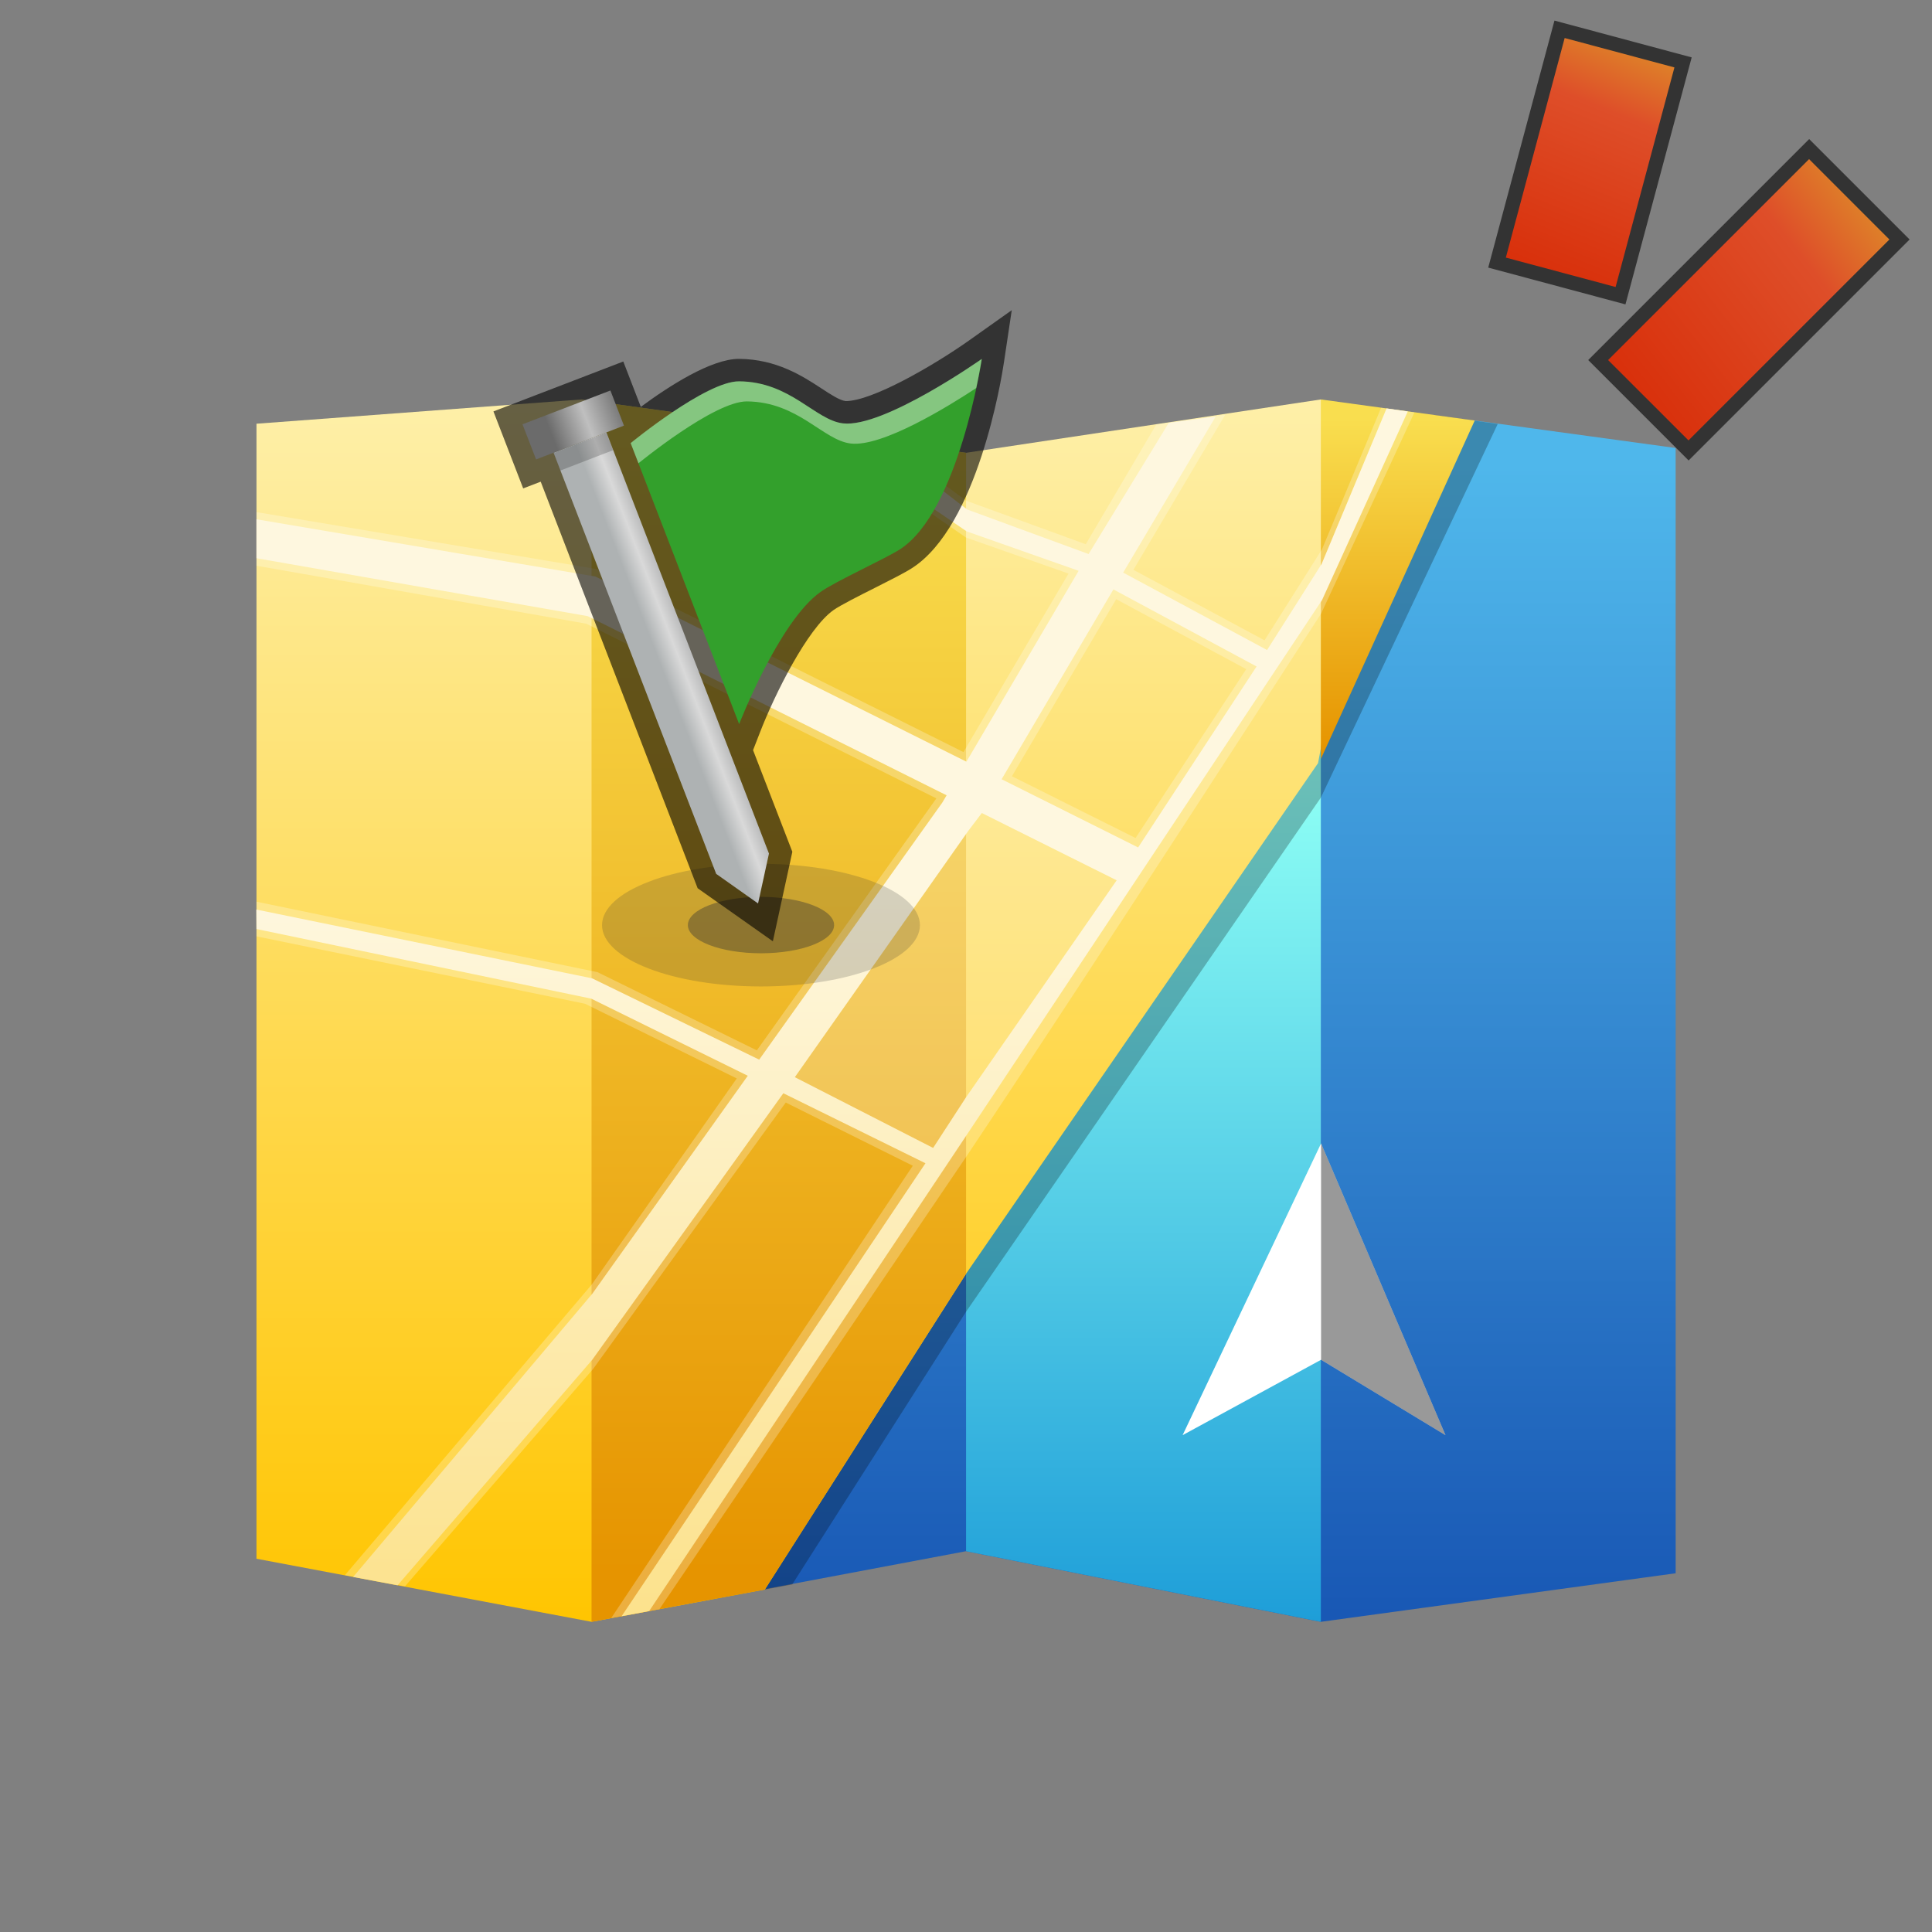 <?xml version="1.0" encoding="UTF-8"?>
<!DOCTYPE svg PUBLIC "-//W3C//DTD SVG 1.1 Tiny//EN" "http://www.w3.org/Graphics/SVG/1.1/DTD/svg11-tiny.dtd">
<svg baseProfile="tiny" height="60" viewBox="0 0 60 60" width="60" xmlns="http://www.w3.org/2000/svg" xmlns:xlink="http://www.w3.org/1999/xlink">
<rect x="0" y="0" width="60" height="60" fill="#808080" stroke="none"/>
<g>
<rect fill="none" height="60" width="60"/>
<linearGradient gradientTransform="matrix(1 0 0 -1 66.98 -1317.48)" gradientUnits="userSpaceOnUse" id="SVGID_1_" x1="-29.105" x2="-29.105" y1="-1331.915" y2="-1368.765">
<stop offset="0" style="stop-color:#4FB7EB"/>
<stop offset="1" style="stop-color:#1755B3"/>
</linearGradient>
<polygon fill="url(#SVGID_1_)" points="45.781,13.057 52.039,13.913 52.039,48.859 41.02,50.367 30.002,48.174 23.711,49.359 "/>
<linearGradient gradientTransform="matrix(1 0 0 -1 66.98 -1317.48)" gradientUnits="userSpaceOnUse" id="SVGID_2_" x1="-31.469" x2="-31.469" y1="-1341.603" y2="-1368.084">
<stop offset="0" style="stop-color:#8EFFF5"/>
<stop offset="1" style="stop-color:#1D9DD8"/>
</linearGradient>
<polygon fill="url(#SVGID_2_)" points="41.02,23.222 41.02,50.367 30.002,48.174 30.002,39.17 "/>
<polygon fill-opacity="0.25" points="46.514,13.166 41.02,24.771 30.002,40.737 24.603,49.207   22.033,49.684 44.574,12.896 " stroke-opacity="0.25"/>
<linearGradient gradientTransform="matrix(1 0 0 -1 66.98 -1317.48)" gradientUnits="userSpaceOnUse" id="SVGID_3_" x1="-41.688" x2="-41.688" y1="-1330.205" y2="-1367.835">
<stop offset="0" style="stop-color:#FEEFA7"/>
<stop offset="1" style="stop-color:#FFC501"/>
</linearGradient>
<polygon fill="url(#SVGID_3_)" points="42.619,14.637 40.934,23.699 30.002,39.557 23.752,49.365 18.371,50.367 7.965,48.408   7.965,13.159 18.066,12.405 30.002,14.062 41.02,12.405 "/>
<linearGradient gradientTransform="matrix(1 0 0 -1 66.98 -1317.48)" gradientUnits="userSpaceOnUse" id="SVGID_4_" x1="-42.794" x2="-42.794" y1="-1366.305" y2="-1331.164">
<stop offset="0" style="stop-color:#E69400"/>
<stop offset="1" style="stop-color:#F9DE4F"/>
</linearGradient>
<polygon fill="url(#SVGID_4_)" points="30.002,14.062 30.002,39.557 23.752,49.365 18.371,50.367 18.371,12.448 "/>
<linearGradient gradientTransform="matrix(1 0 0 -1 66.98 -1317.48)" gradientUnits="userSpaceOnUse" id="SVGID_5_" x1="-23.571" x2="-23.571" y1="-1340.813" y2="-1330.503">
<stop offset="0" style="stop-color:#E69400"/>
<stop offset="1" style="stop-color:#F9DE4F"/>
</linearGradient>
<polygon fill="url(#SVGID_5_)" points="41.02,12.405 41.02,23.573 45.799,13.06 "/>
<path d="M18.983,50.248l9.365-14.045l-3.946-1.963l-5.984,8.276  l-5.84,6.748l-1.867-0.345l7.668-9.029l4.502-6.398l-4.713-2.32L7.965,29.079v-1.076l10.592,2.189l4.947,2.428l5.576-7.825  l-10.873-5.426L7.965,17.569v-1.665l10.572,1.77l11.385,5.683l3.262-5.544l-3.186-1.12l-4.73-3.271l2.257,0.311l2.487,1.819  l3.707,1.35l2.191-3.721l2.143-0.306l-2.854,4.821l4.072,2.19l1.783-2.824l1.838-4.398l1.035,0.141l-2.896,6.246  c0,0-7.08,10.973-11.019,16.865l-9.534,14.059L18.983,50.248z M29.054,35.385l-3.994-2.029l5.489-7.72l3.67,1.783L29.054,35.385z   M31.426,24.107l3.84,1.918l3.438-5.244l-4.039-2.172L31.426,24.107L31.426,24.107z" fill="#FFFFFF" fill-opacity="0.25" stroke-opacity="0.25"/>
<linearGradient gradientTransform="matrix(1 0 0 -1 66.98 -1317.48)" gradientUnits="userSpaceOnUse" id="SVGID_6_" x1="-41.139" x2="-41.139" y1="-1367.484" y2="-1339.944">
<stop offset="0" style="stop-color:#FCE28D"/>
<stop offset="0.81" style="stop-color:#FEF7DF"/>
<stop offset="1" style="stop-color:#FEF7DF"/>
</linearGradient>
<path d="M43.061,12.683l-2.018,4.834c0,0-1.088,1.722-1.693,2.67l-4.469-2.404l2.873-4.847l-1.457,0.197  l-2.49,4.073l-3.77-1.383l-2.785-2.144l-1.723-0.238l4.491,3.061l3.478,1.225l-3.485,5.928l-11.521-5.75L7.965,16.127v1.209  l10.287,1.799l11.146,5.564l-0.134,0.226l-5.687,7.983l-5.188-2.525L7.961,28.247l0.004,0.605l10.396,2.162l4.862,2.395l-4.83,6.771  l-7.426,8.794l1.38,0.259l6.045-7.003l5.935-8.278l4.414,2.174l-9.438,14.069l0.857-0.161l9.854-14.775l11.044-16.625l2.662-5.856  L43.061,12.683z M30.01,34.064l-1.031,1.586l-4.295-2.197l5.384-7.646l0.423-0.558l4.188,2.09L30.01,34.064z M35.346,26.318  l-4.24-2.118l3.472-5.895l4.446,2.393L35.346,26.318z" fill="url(#SVGID_6_)"/>
<polygon fill="#FFFFFF" points="36.727,44.57 41.027,35.51 44.891,44.57 41.027,42.229 "/>
<polygon fill-opacity="0.4" points="44.891,44.57 41.027,35.51 41.027,42.229 " stroke-opacity="0.4"/>
<ellipse cx="23.633" cy="28.731" fill="#333333" fill-opacity="0.2" rx="4.936" ry="1.904" stroke-opacity="0.2"/>
<path d="M25.904,28.73c0,0.483-1.019,0.875-2.271,0.875  c-1.252,0-2.271-0.393-2.271-0.875c0-0.486,1.019-0.877,2.271-0.877C24.885,27.854,25.904,28.245,25.904,28.73z" fill="#333333" fill-opacity="0.4" stroke-opacity="0.4"/>
<path d="M30.088,10.578c-1.104,0.78-3.005,1.878-3.822,1.878c-0.001,0-0.001,0-0.003,0  c-0.186-0.022-0.462-0.203-0.755-0.395c-0.585-0.382-1.389-0.907-2.559-0.916c-0.863,0-2.172,0.844-3.048,1.491l-0.544-1.409  l-4.033,1.55l0.924,2.391l0.544-0.209l4.874,12.626l2.336,1.648l0.605-2.78l-1.22-3.157l0.219-0.562  c0.448-1.156,1.463-3.208,2.277-3.786c0.214-0.151,0.81-0.452,1.288-0.692c0.485-0.246,0.905-0.455,1.152-0.613  c2.037-1.306,2.78-5.877,2.856-6.394l0.242-1.616L30.088,10.578z" fill-opacity="0.6" stroke-opacity="0.6"/>
<linearGradient gradientTransform="matrix(0.933 -0.36 0.36 0.933 -243.558 -1782.57)" gradientUnits="userSpaceOnUse" id="SVGID_7_" x1="-401.003" x2="-402.741" y1="1777.895" y2="1777.895">
<stop offset="0" style="stop-color:#8C8E8F"/>
<stop offset="0.65" style="stop-color:#D9D9D9"/>
<stop offset="1" style="stop-color:#AEB2B3"/>
</linearGradient>
<polygon fill="url(#SVGID_7_)" points="17.192,14.059 18.831,13.426 23.881,26.508 23.542,28.058 22.242,27.139 "/>
<linearGradient gradientTransform="matrix(0.933 -0.36 0.36 0.933 -243.558 -1782.57)" gradientUnits="userSpaceOnUse" id="SVGID_8_" x1="-400.448" x2="-403.326" y1="1769.638" y2="1769.638">
<stop offset="0" style="stop-color:#4F4F4F"/>
<stop offset="0.59" style="stop-color:#BFBFBF"/>
<stop offset="1" style="stop-color:#6B6B6B"/>
</linearGradient>
<polygon fill="url(#SVGID_8_)" points="16.227,13.177 18.957,12.127 19.378,13.218 16.648,14.268 "/>
<rect fill-opacity="0.2" height="0.584" stroke-opacity="0.2" transform="matrix(0.933 -0.36 0.36 0.933 -3.833 7.47)" width="1.756" x="17.239" y="13.724"/>
<path d="M19.587,13.763c0,0,2.346-1.928,3.367-1.919c1.596,0.011,2.361,1.204,3.227,1.305  c1.264,0.149,4.311-2.001,4.311-2.001s-0.715,4.736-2.544,5.912c-0.481,0.306-2.002,0.993-2.467,1.324  c-1.29,0.915-2.526,4.104-2.526,4.104L19.587,13.763z" fill="#33A02C"/>
<path d="M23.196,12.466c1.596,0.014,2.361,1.206,3.226,1.308  c0.978,0.113,3.022-1.148,3.896-1.723c0.114-0.542,0.171-0.905,0.171-0.905s-3.048,2.15-4.312,2.001  c-0.863-0.101-1.629-1.294-3.225-1.305c-1.021-0.008-3.366,1.919-3.366,1.919l0.242,0.626C19.829,14.389,22.174,12.46,23.196,12.466  z" fill="#FFFFFF" fill-opacity="0.4" stroke-opacity="0.4"/>
</g>
<g transform="matrix(1 0 0 1 30 0)">
<g>
<rect height="15" style="fill:none;" width="15" x="15"/>
<rect height="4.412" style="opacity:0.6;enable-background:new    ;" transform="matrix(-0.259 0.966 -0.966 -0.259 29.273 -12.37)" width="7.941" x="15.412" y="2.841"/>
<linearGradient gradientTransform="matrix(1 0 0 -1 90.98 116.519)" gradientUnits="userSpaceOnUse" id="SVGID_1__" x1="-70.185" x2="-73.145" y1="114.948" y2="107.663">
<stop offset="0" style="stop-color:#DE8029"/>
<stop offset="0.26" style="stop-color:#DE4E29"/>
<stop offset="1" style="stop-color:#D82E09"/>
</linearGradient>
<polygon points="20.174,8.913 16.765,8 18.592,1.181 22.001,2.094  " style="fill:url(#SVGID_1__);"/>
<rect height="4.411" style="opacity:0.6;enable-background:new    ;" transform="matrix(-0.707 0.707 -0.707 -0.707 48.083 -1.296)" width="9.707" x="19.457" y="7.104"/>
<linearGradient gradientTransform="matrix(1 0 0 -1 90.98 116.519)" gradientUnits="userSpaceOnUse" id="SVGID_2__" x1="-63.011" x2="-70.676" y1="110.053" y2="104.098">
<stop offset="0" style="stop-color:#DE8029"/>
<stop offset="0.26" style="stop-color:#DE4E29"/>
<stop offset="1" style="stop-color:#D82E09"/>
</linearGradient>
<polygon points="22.438,13.677 19.941,11.182 26.182,4.942 28.677,7.438  " style="fill:url(#SVGID_2__);"/>
</g>
<rect height="30.002" style="fill:none;" width="30.002"/>
</g>
</svg>
